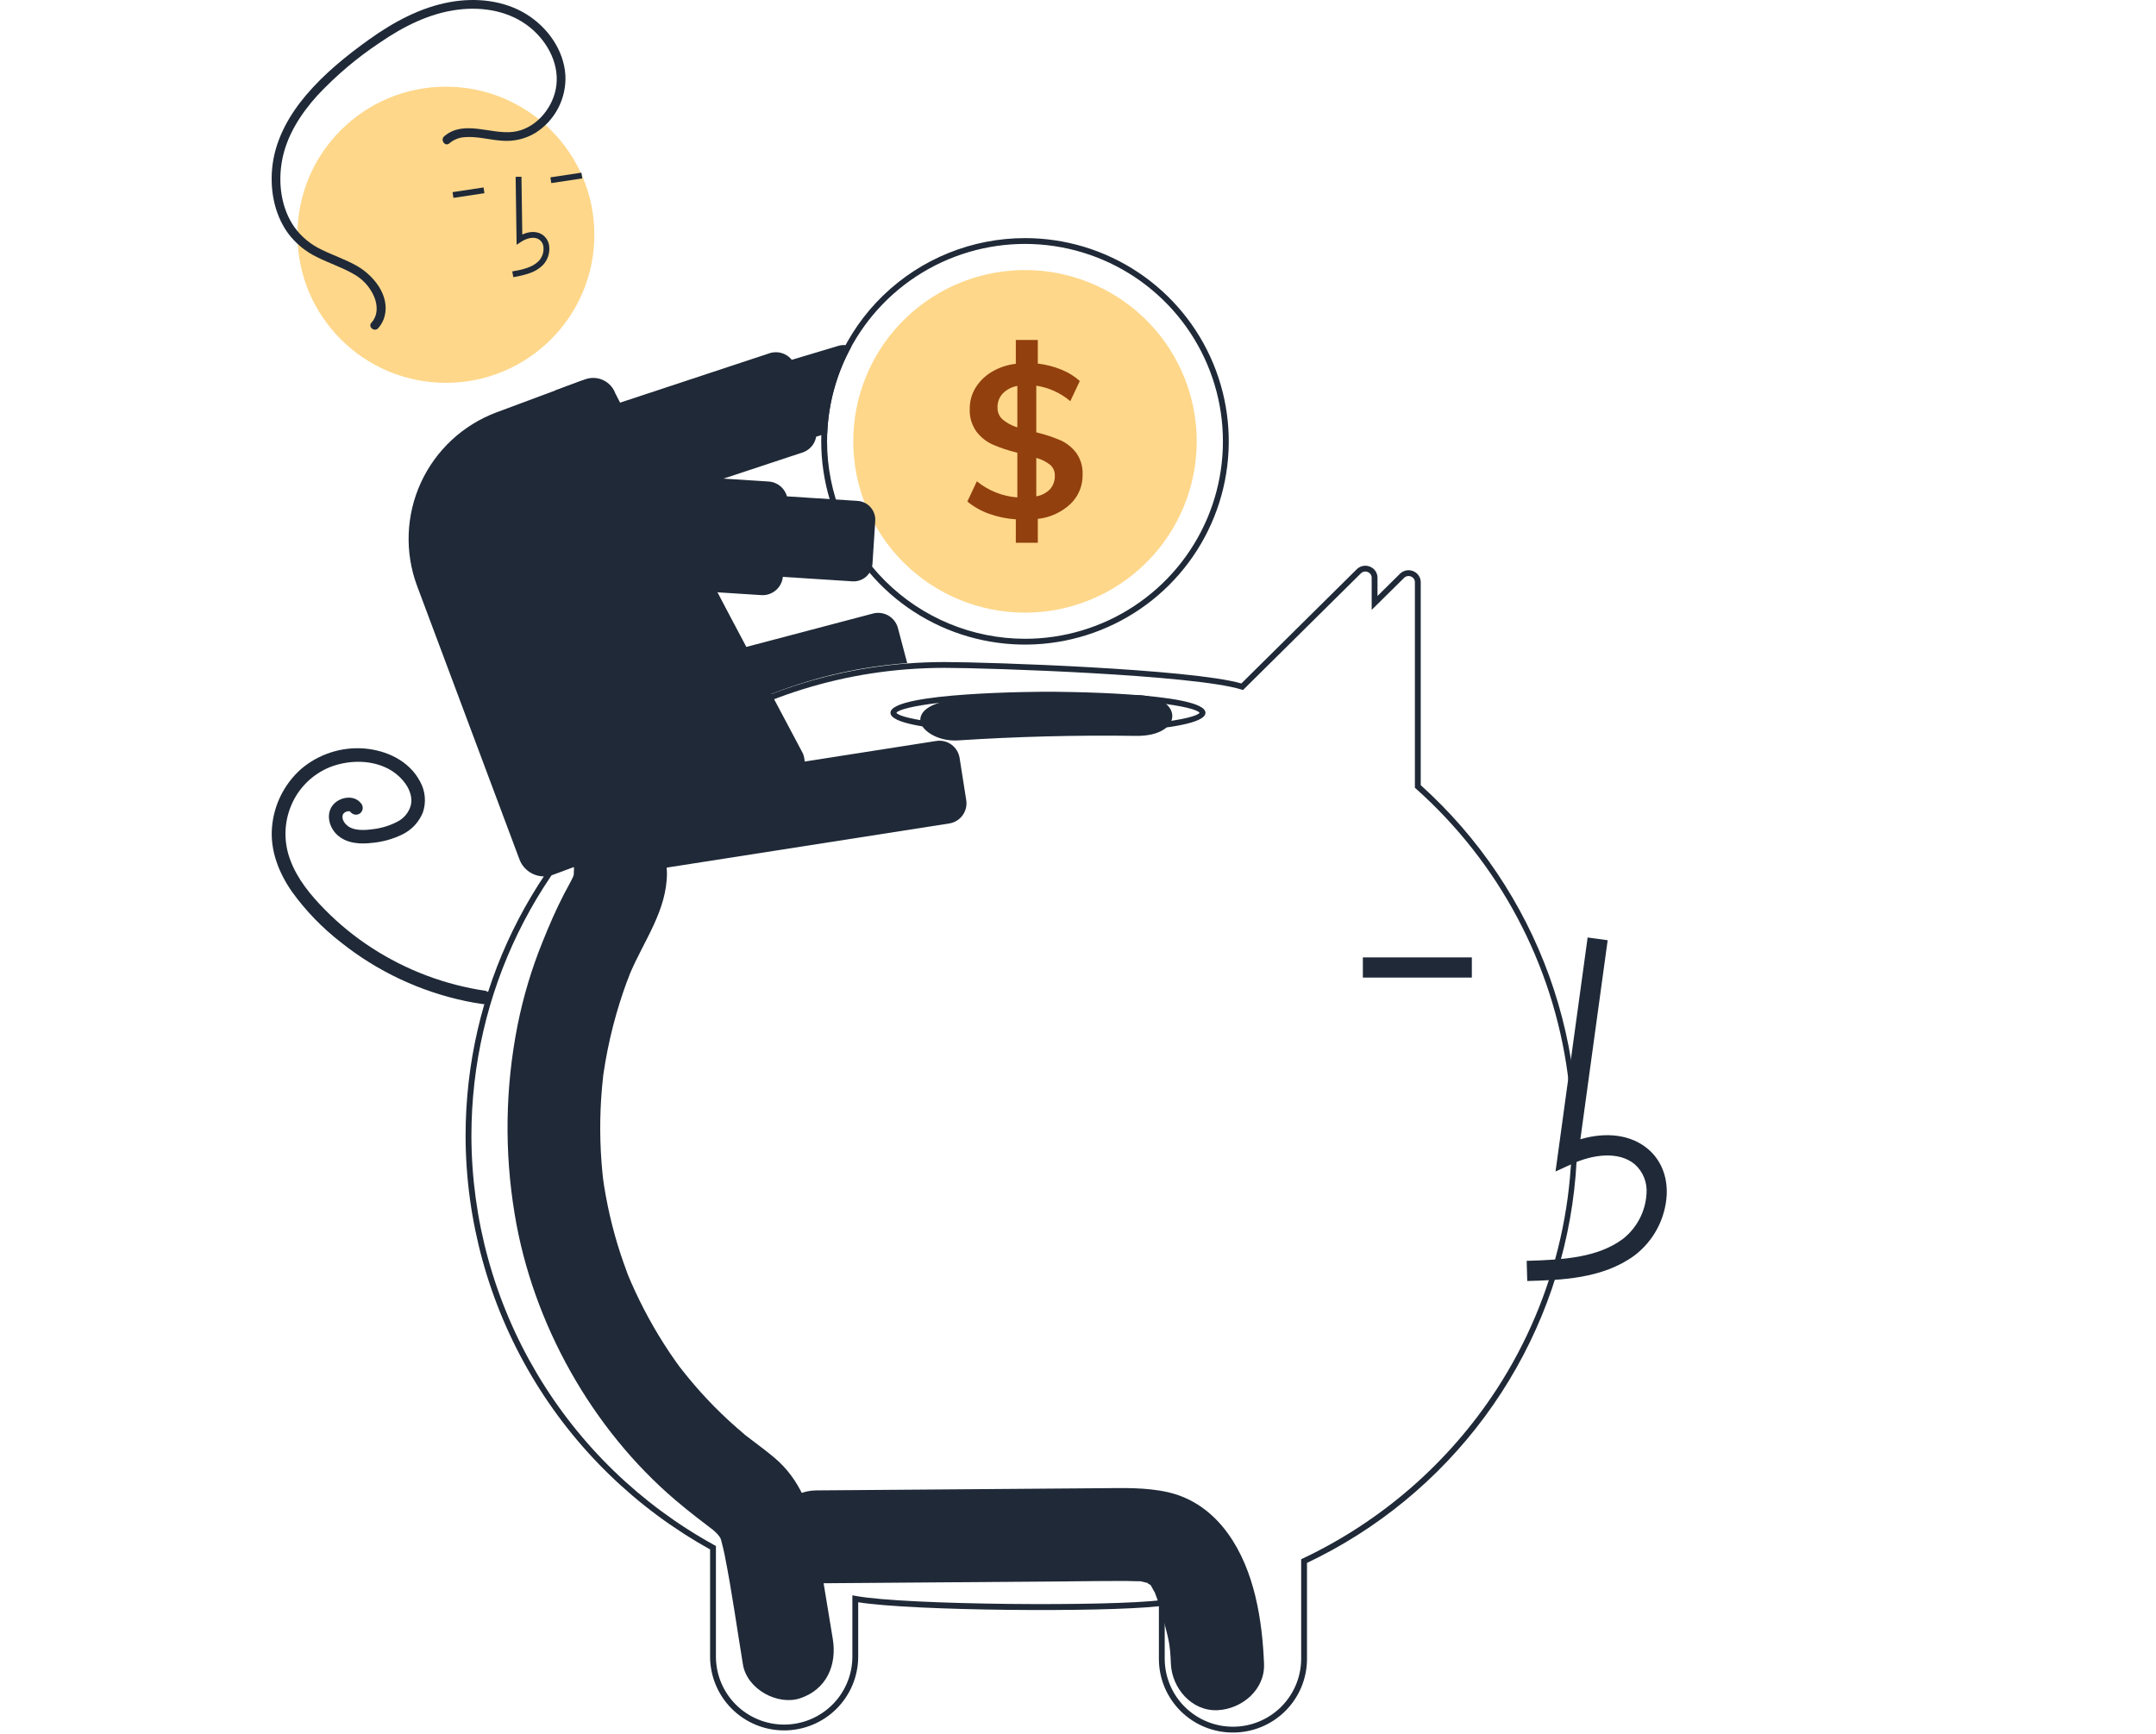 <svg width="230" height="185" viewBox="0 0 230 185" fill="none" xmlns="http://www.w3.org/2000/svg">
<path d="M131.027 163.665C129.436 161.443 127.284 159.818 124.577 159.209C122.217 158.679 119.79 158.769 117.391 158.788L87.054 159.021C84.456 159.041 81.965 161.287 82.086 163.978C82.206 166.646 84.27 168.956 87.054 168.934C95.941 168.866 104.827 168.798 113.714 168.729C115.809 168.713 117.905 168.676 120 168.682C120.47 168.684 120.939 168.709 121.409 168.714C121.523 168.715 121.605 168.714 121.663 168.712C121.678 168.716 121.69 168.72 121.709 168.726C121.954 168.793 122.206 168.839 122.452 168.903C122.366 168.905 122.612 169.059 122.736 169.111C122.753 169.144 122.789 169.203 122.85 169.295C122.934 169.453 123.184 169.933 123.194 169.918C123.57 170.865 123.88 171.837 124.122 172.827C124.699 175.011 124.826 175.467 124.909 177.515C125.014 180.103 127.119 182.595 129.878 182.472C132.48 182.356 134.959 180.29 134.846 177.515C134.656 172.839 133.834 167.587 131.027 163.665Z" fill="#1F2937"/>
<path d="M88.838 174.85C88.268 171.406 87.709 167.959 87.128 164.516C86.539 161.023 85.335 157.825 82.611 155.533C81.883 154.92 81.128 154.348 80.37 153.778C80.103 153.578 79.837 153.377 79.574 153.173C79.558 153.16 79.548 153.153 79.534 153.142C79.505 153.117 79.471 153.088 79.424 153.048C78.289 152.09 77.191 151.088 76.146 150.024C75.218 149.078 74.331 148.093 73.484 147.067C73.272 146.811 73.063 146.552 72.857 146.291C72.821 146.246 72.63 146 72.504 145.839C72.387 145.678 72.173 145.388 72.137 145.337C71.897 144.997 71.66 144.654 71.427 144.308C69.845 141.943 68.475 139.443 67.333 136.837C67.219 136.579 67.109 136.319 67.001 136.057C66.972 135.978 66.934 135.875 66.885 135.739C66.655 135.107 66.425 134.477 66.214 133.838C65.767 132.481 65.383 131.103 65.061 129.706C64.902 129.016 64.759 128.323 64.632 127.626C64.566 127.268 64.504 126.908 64.447 126.549C64.438 126.489 64.382 126.101 64.349 125.881C64.325 125.661 64.28 125.27 64.274 125.21C64.237 124.847 64.205 124.484 64.177 124.121C64.113 123.303 64.07 122.484 64.048 121.663C64.01 120.205 64.036 118.746 64.126 117.288C64.178 116.469 64.251 115.652 64.342 114.836C64.347 114.786 64.352 114.746 64.356 114.71C64.361 114.674 64.367 114.633 64.375 114.581C64.442 114.13 64.512 113.68 64.591 113.231C64.889 111.528 65.276 109.841 65.752 108.178C65.977 107.391 66.222 106.611 66.486 105.837C66.603 105.494 66.725 105.151 66.85 104.81C66.842 104.832 67.217 103.876 67.222 103.844C68.711 100.334 71.146 97.135 71.15 93.148C71.152 90.449 68.863 87.863 66.181 87.988C64.844 88.038 63.579 88.604 62.652 89.567C61.725 90.529 61.209 91.813 61.213 93.148C61.213 93.209 61.212 93.26 61.212 93.311C61.187 93.395 61.166 93.465 61.148 93.527C60.857 94.156 60.502 94.754 60.183 95.368C59.31 97.048 58.565 98.784 57.858 100.544C56.699 103.412 55.812 106.381 55.209 109.413C53.897 116.057 53.796 122.882 54.908 129.562C56.835 141.276 63.188 152.49 72.019 160.027C72.786 160.681 73.571 161.313 74.364 161.932C74.691 162.189 75.022 162.44 75.355 162.69C75.512 162.808 76.162 163.32 75.876 163.072C76.492 163.596 76.751 163.86 76.909 164.246C76.932 164.335 76.963 164.456 77.005 164.621C77.117 165.057 77.223 165.491 77.311 165.932C78.079 169.79 78.614 173.712 79.256 177.594C79.697 180.262 82.989 181.998 85.368 181.198C88.136 180.268 89.311 177.709 88.838 174.85Z" fill="#1F2937"/>
<path d="M131.529 184.855C129.443 184.861 127.439 184.04 125.958 182.574C124.477 181.107 123.64 179.115 123.63 177.033V171.379C117.696 172.041 97.377 171.888 91.552 170.954V176.807C91.537 178.887 90.697 180.876 89.218 182.342C87.738 183.807 85.737 184.629 83.652 184.629C81.567 184.629 79.567 183.807 78.087 182.342C76.607 180.876 75.768 178.887 75.752 176.807V165.316C67.864 160.944 61.287 154.551 56.702 146.797C52.117 139.043 49.688 130.208 49.668 121.205C49.668 105.768 56.681 91.368 68.908 81.697C76.858 75.387 86.517 71.592 96.645 70.8C98.02 70.692 99.403 70.638 100.756 70.638C105.523 70.638 127.032 71.373 132.429 72.922L144.735 60.74C144.916 60.559 145.147 60.435 145.398 60.385C145.65 60.335 145.911 60.361 146.148 60.459C146.386 60.554 146.591 60.718 146.734 60.931C146.877 61.144 146.952 61.395 146.95 61.651V63.588L149.346 61.22C149.527 61.039 149.758 60.915 150.009 60.865C150.261 60.815 150.521 60.84 150.758 60.939C150.997 61.034 151.201 61.198 151.345 61.411C151.488 61.624 151.564 61.875 151.562 62.131V83.775C157.736 89.328 162.443 96.315 165.263 104.117C168.084 111.919 168.932 120.295 167.732 128.502C166.532 136.709 163.321 144.494 158.384 151.167C153.447 157.84 146.937 163.195 139.429 166.757V177.033C139.419 179.115 138.581 181.107 137.101 182.574C135.62 184.04 133.616 184.861 131.529 184.855ZM124.251 170.676V177.033C124.266 178.949 125.04 180.78 126.403 182.129C127.767 183.478 129.609 184.235 131.529 184.235C133.45 184.235 135.292 183.478 136.655 182.129C138.019 180.78 138.792 178.949 138.808 177.033V166.366L138.985 166.282C147.409 162.294 154.561 156.055 159.645 148.258C166.124 138.308 168.819 126.372 167.241 114.612C165.663 102.852 159.917 92.043 151.044 84.143L150.94 84.051V62.131C150.943 61.998 150.904 61.867 150.829 61.757C150.755 61.646 150.648 61.561 150.524 61.513C150.4 61.46 150.263 61.446 150.131 61.472C149.999 61.498 149.878 61.563 149.784 61.659L146.329 65.073V61.651C146.331 61.518 146.293 61.387 146.218 61.276C146.144 61.166 146.037 61.081 145.912 61.033C145.788 60.98 145.651 60.966 145.519 60.992C145.387 61.019 145.266 61.084 145.172 61.18L132.603 73.623L132.424 73.567C127.407 72 105.56 71.258 100.756 71.258C99.419 71.258 98.052 71.311 96.694 71.418C86.689 72.2 77.147 75.949 69.294 82.182C57.216 91.735 50.289 105.959 50.289 121.205C50.31 130.129 52.725 138.884 57.284 146.561C61.843 154.238 68.379 160.558 76.213 164.863L76.374 164.951V176.807C76.389 178.722 77.163 180.554 78.527 181.903C79.89 183.251 81.732 184.008 83.652 184.008C85.572 184.008 87.415 183.251 88.778 181.903C90.141 180.554 90.915 178.722 90.931 176.807V170.213L91.299 170.282C96.533 171.264 118.573 171.419 123.9 170.722L124.251 170.676Z" fill="#1F2937"/>
<path d="M89.431 36.902L55.043 47.212C53.95 47.541 53.032 48.29 52.491 49.294C51.95 50.298 51.831 51.475 52.16 52.566C52.489 53.658 53.239 54.575 54.244 55.115C55.25 55.656 56.43 55.776 57.525 55.449L87.618 46.425L88.248 46.236C88.376 42.995 89.257 39.828 90.822 36.985C90.626 36.897 90.416 36.843 90.201 36.824C89.942 36.799 89.68 36.825 89.431 36.902Z" fill="#1F2937"/>
<path d="M56.93 57.647C56.473 57.646 56.029 57.502 55.659 57.235C55.289 56.968 55.013 56.592 54.869 56.16L52.718 49.686C52.628 49.416 52.593 49.13 52.614 48.846C52.634 48.562 52.711 48.285 52.839 48.031C52.967 47.776 53.144 47.549 53.36 47.363C53.576 47.177 53.827 47.035 54.098 46.946L82.086 37.692C82.357 37.602 82.643 37.567 82.928 37.588C83.213 37.608 83.49 37.685 83.746 37.812C84.001 37.94 84.228 38.117 84.415 38.332C84.601 38.548 84.743 38.798 84.833 39.068L86.984 45.541C87.163 46.074 87.127 46.655 86.884 47.161C86.641 47.668 86.21 48.06 85.682 48.255C85.656 48.265 85.63 48.274 85.603 48.282L57.616 57.536C57.395 57.609 57.163 57.647 56.93 57.647Z" fill="#1F2937"/>
<path d="M109.345 25.405C103.696 25.407 98.27 27.602 94.215 31.526C90.16 35.449 87.794 40.792 87.618 46.425C87.611 46.645 87.608 46.868 87.608 47.091C87.608 51.38 88.883 55.572 91.272 59.139C93.66 62.705 97.055 65.484 101.027 67.125C104.999 68.767 109.369 69.196 113.586 68.359C117.803 67.523 121.676 65.457 124.716 62.425C127.756 59.392 129.826 55.528 130.665 51.321C131.503 47.115 131.073 42.755 129.428 38.792C127.782 34.83 124.996 31.443 121.422 29.06C117.847 26.677 113.644 25.405 109.345 25.405ZM109.345 68.157C103.747 68.151 98.379 65.929 94.421 61.98C90.462 58.031 88.235 52.676 88.229 47.091C88.229 46.803 88.236 46.518 88.248 46.236C88.416 42.109 89.796 38.123 92.217 34.773C94.638 31.423 97.993 28.856 101.864 27.393C105.735 25.93 109.952 25.634 113.99 26.542C118.028 27.45 121.71 29.523 124.577 32.502C127.444 35.481 129.37 39.235 130.116 43.297C130.861 47.36 130.394 51.551 128.771 55.35C127.148 59.15 124.441 62.389 120.987 64.666C117.533 66.943 113.485 68.157 109.345 68.157Z" fill="#1F2937"/>
<path d="M127.666 47.091C127.666 51.938 125.736 56.587 122.3 60.015C118.864 63.443 114.204 65.368 109.345 65.368C104.486 65.368 99.826 63.443 96.39 60.015C92.954 56.587 91.024 51.938 91.024 47.091C91.024 46.511 91.052 45.941 91.105 45.378C91.546 40.699 93.777 36.37 97.334 33.289C100.89 30.209 105.5 28.613 110.205 28.833C114.91 29.054 119.349 31.073 122.601 34.473C125.852 37.873 127.666 42.392 127.666 47.091Z" fill="#FED78A"/>
<path d="M114.801 48.305C114.357 47.723 113.773 47.261 113.103 46.964C112.276 46.616 111.422 46.336 110.55 46.127V41.152C111.891 41.354 113.148 41.926 114.18 42.803L115.193 40.65C114.61 40.133 113.942 39.721 113.217 39.433C112.415 39.108 111.572 38.893 110.712 38.791V36.27H108.367V38.816C107.462 38.918 106.589 39.21 105.805 39.674C105.098 40.092 104.502 40.675 104.069 41.372C103.656 42.053 103.442 42.835 103.452 43.63C103.411 44.492 103.662 45.343 104.163 46.047C104.624 46.656 105.233 47.138 105.933 47.447C106.772 47.805 107.641 48.092 108.529 48.305V53.073C106.946 52.954 105.439 52.354 104.209 51.353L103.197 53.51C103.885 54.077 104.666 54.519 105.507 54.817C106.428 55.146 107.391 55.346 108.367 55.412V57.912H110.712V55.365C112.014 55.223 113.235 54.665 114.193 53.773C114.614 53.37 114.947 52.883 115.171 52.344C115.394 51.806 115.503 51.227 115.491 50.644C115.53 49.809 115.287 48.986 114.801 48.305ZM108.529 45.601C107.958 45.428 107.427 45.144 106.967 44.764C106.784 44.602 106.64 44.402 106.545 44.178C106.449 43.955 106.405 43.712 106.414 43.469C106.397 42.917 106.6 42.382 106.979 41.979C107.399 41.557 107.941 41.276 108.529 41.177V45.601ZM112.022 52.193C111.626 52.598 111.11 52.866 110.55 52.958V48.856C111.085 49 111.586 49.249 112.022 49.591C112.187 49.732 112.319 49.908 112.406 50.106C112.494 50.305 112.536 50.52 112.528 50.737C112.55 51.269 112.369 51.789 112.022 52.193Z" fill="#92400E"/>
<path d="M57.928 83.883C57.448 83.882 56.981 83.723 56.601 83.431C56.221 83.139 55.948 82.73 55.824 82.267L54.653 77.846C54.507 77.291 54.587 76.7 54.877 76.203C55.166 75.707 55.642 75.345 56.198 75.197L93.132 65.461C93.69 65.316 94.282 65.397 94.78 65.686C95.277 65.975 95.64 66.45 95.788 67.005L96.78 70.75L96.594 70.765C87.121 71.499 78.058 74.926 70.476 80.638L70.422 80.664L58.479 83.811C58.299 83.859 58.114 83.883 57.928 83.883Z" fill="#1F2937"/>
<path d="M51.811 105.719C47.478 105.08 43.335 103.517 39.662 101.136C37.843 99.958 36.159 98.584 34.64 97.038C33.141 95.513 31.706 93.779 30.964 91.748C30.25 89.868 30.286 87.786 31.067 85.933C31.837 84.091 33.307 82.629 35.156 81.867C37.016 81.127 39.263 81.048 41.073 81.858C41.936 82.235 42.682 82.835 43.236 83.595C43.493 83.945 43.684 84.34 43.798 84.759C43.904 85.139 43.914 85.539 43.826 85.923C43.72 86.307 43.533 86.664 43.277 86.97C43.021 87.276 42.703 87.523 42.344 87.696C41.553 88.101 40.695 88.362 39.812 88.467C38.924 88.587 37.648 88.697 36.934 87.986C36.787 87.845 36.672 87.675 36.595 87.487C36.541 87.343 36.523 87.188 36.541 87.035C36.531 87.103 36.584 86.889 36.581 86.897C36.57 86.929 36.521 87.006 36.591 86.888C36.612 86.849 36.637 86.811 36.663 86.775C36.639 86.806 36.588 86.857 36.68 86.769C36.757 86.686 36.855 86.625 36.964 86.595C37.007 86.582 37.051 86.572 37.094 86.56C37.203 86.531 36.985 86.562 37.097 86.558C37.14 86.557 37.184 86.558 37.227 86.556C37.337 86.551 37.118 86.526 37.224 86.553C37.265 86.563 37.305 86.573 37.346 86.586C37.433 86.613 37.283 86.522 37.343 86.59C37.412 86.671 37.27 86.512 37.349 86.59C37.388 86.628 37.425 86.669 37.46 86.712C37.597 86.847 37.782 86.923 37.975 86.923C38.167 86.923 38.352 86.847 38.489 86.712C38.622 86.574 38.696 86.39 38.696 86.198C38.696 86.007 38.622 85.823 38.489 85.685C37.772 84.797 36.354 85.017 35.628 85.767C34.702 86.724 35.068 88.24 35.969 89.075C36.989 90.02 38.433 90.086 39.745 89.927C40.853 89.821 41.933 89.517 42.934 89.028C43.927 88.541 44.704 87.703 45.115 86.677C45.3 86.13 45.366 85.549 45.31 84.974C45.253 84.399 45.075 83.842 44.787 83.341C43.629 81.169 41.231 80.056 38.86 79.863C37.64 79.767 36.413 79.914 35.25 80.295C34.087 80.676 33.011 81.283 32.085 82.082C30.3 83.685 29.201 85.912 29.015 88.301C28.808 90.778 29.771 93.183 31.175 95.183C32.646 97.214 34.401 99.024 36.386 100.559C40.267 103.65 44.82 105.792 49.68 106.813C50.258 106.933 50.84 107.035 51.424 107.119C51.61 107.164 51.806 107.137 51.972 107.043C52.139 106.948 52.263 106.795 52.319 106.612C52.369 106.427 52.344 106.229 52.249 106.062C52.154 105.894 51.996 105.771 51.811 105.719L51.811 105.719Z" fill="#1F2937"/>
<path d="M121.178 74.159C114.83 74.069 108.502 74.23 102.195 74.641C100.039 74.781 98.173 75.541 98.173 76.819C98.173 77.888 100.024 79.139 102.195 78.998C108.499 78.587 114.827 78.426 121.178 78.516C126.356 78.588 126.353 74.231 121.178 74.159Z" fill="#1F2937"/>
<path d="M111.796 78.3C111.11 78.3 94.995 78.274 94.995 76.053C94.995 73.833 111.11 73.807 111.796 73.807C112.482 73.807 128.597 73.833 128.597 76.053C128.597 78.274 112.482 78.3 111.796 78.3ZM95.625 76.053C96.066 76.727 101.989 77.68 111.796 77.68C121.602 77.68 127.526 76.727 127.967 76.053C127.526 75.38 121.602 74.427 111.796 74.427C101.989 74.427 96.066 75.38 95.625 76.053V76.053Z" fill="#1F2937"/>
<path d="M162.925 136.68C166.493 136.581 170.933 136.458 174.353 133.965C175.372 133.192 176.209 132.207 176.805 131.077C177.402 129.948 177.743 128.702 177.806 127.427C177.876 125.459 177.163 123.74 175.799 122.59C174.012 121.084 171.404 120.731 168.592 121.555L171.505 100.32L169.367 100.027L165.943 124.993L167.728 124.175C169.798 123.228 172.64 122.746 174.406 124.235C174.839 124.624 175.177 125.107 175.393 125.648C175.609 126.189 175.696 126.772 175.65 127.352C175.597 128.301 175.341 129.227 174.897 130.068C174.454 130.909 173.834 131.645 173.08 132.226C170.418 134.166 166.879 134.416 162.865 134.528L162.925 136.68Z" fill="#1F2937"/>
<path d="M157.014 102.151H145.39V104.304H157.014V102.151Z" fill="#1F2937"/>
<path d="M63.188 93.786C62.67 93.784 62.17 93.599 61.778 93.263C61.385 92.927 61.125 92.462 61.044 91.953L60.334 87.435C60.246 86.867 60.387 86.287 60.726 85.823C61.066 85.358 61.576 85.047 62.145 84.957L99.884 79.058C100.454 78.969 101.035 79.11 101.501 79.449C101.966 79.787 102.278 80.297 102.368 80.865L103.078 85.382C103.166 85.95 103.025 86.53 102.686 86.995C102.346 87.459 101.836 87.77 101.267 87.86L63.528 93.759C63.415 93.777 63.302 93.786 63.188 93.786Z" fill="#1F2937"/>
<path d="M47.569 40.847C56.316 40.847 63.406 33.774 63.406 25.048C63.406 16.322 56.316 9.249 47.569 9.249C38.823 9.249 31.733 16.322 31.733 25.048C31.733 33.774 38.823 40.847 47.569 40.847Z" fill="#FED78A"/>
<path d="M56.536 29.136C57.042 28.959 57.505 28.677 57.892 28.307C58.148 28.044 58.344 27.727 58.465 27.38C58.586 27.033 58.629 26.664 58.592 26.299C58.571 26.038 58.489 25.786 58.354 25.562C58.218 25.339 58.033 25.149 57.812 25.009C57.239 24.657 56.482 24.67 55.717 25.024L55.629 18.857L55.008 18.866L55.112 26.116L55.584 25.806C56.133 25.448 56.92 25.189 57.487 25.537C57.627 25.628 57.744 25.752 57.829 25.896C57.913 26.041 57.964 26.203 57.975 26.37C58.001 26.642 57.968 26.917 57.879 27.175C57.789 27.433 57.644 27.669 57.455 27.867C56.782 28.534 55.785 28.757 54.648 28.961L54.758 29.571C55.362 29.479 55.958 29.334 56.536 29.136Z" fill="#1F2937"/>
<path d="M62.024 18.424L58.717 18.923L58.81 19.536L62.117 19.036L62.024 18.424Z" fill="#1F2937"/>
<path d="M51.585 20.001L48.278 20.5L48.371 21.113L51.678 20.613L51.585 20.001Z" fill="#1F2937"/>
<path d="M58.035 93.509C57.466 93.508 56.91 93.334 56.442 93.01C55.974 92.686 55.616 92.228 55.416 91.696L44.497 62.523C43.162 58.945 43.305 54.985 44.893 51.512C46.482 48.039 49.386 45.336 52.969 43.997L61.848 40.689C62.191 40.56 62.557 40.501 62.923 40.513C63.29 40.526 63.65 40.611 63.984 40.763C64.317 40.911 64.616 41.124 64.866 41.39C65.115 41.655 65.309 41.967 65.436 42.308L85.662 80.407C85.794 80.751 85.856 81.117 85.844 81.484C85.834 81.852 85.75 82.213 85.598 82.549C85.446 82.884 85.23 83.186 84.96 83.437C84.691 83.688 84.375 83.884 84.03 84.013L59.012 93.332C58.7 93.449 58.369 93.509 58.035 93.509Z" fill="#1F2937"/>
<path d="M59.154 41.693L79.223 68.466L65.644 41.974C65.531 41.664 65.359 41.38 65.137 41.138C64.915 40.895 64.647 40.698 64.348 40.559C64.05 40.419 63.727 40.34 63.398 40.325C63.069 40.31 62.74 40.36 62.43 40.472L59.154 41.693Z" fill="#1F2937"/>
<path d="M90.931 62.026L55.098 59.723C54.533 59.687 53.981 59.54 53.473 59.291C52.965 59.041 52.511 58.695 52.138 58.271C51.764 57.847 51.478 57.353 51.295 56.819C51.113 56.284 51.037 55.719 51.074 55.156C51.11 54.592 51.257 54.041 51.507 53.535C51.757 53.028 52.104 52.575 52.529 52.203C52.955 51.83 53.449 51.544 53.985 51.362C54.52 51.18 55.087 51.105 55.652 51.141L91.485 53.444C91.75 53.461 92.008 53.53 92.246 53.646C92.484 53.763 92.697 53.925 92.871 54.124C93.046 54.322 93.181 54.554 93.266 54.804C93.352 55.054 93.387 55.319 93.37 55.583L93.075 60.146C93.041 60.679 92.796 61.176 92.393 61.529C91.991 61.881 91.465 62.06 90.931 62.026Z" fill="#1F2937"/>
<path d="M81.356 63.502C81.309 63.502 81.261 63.501 81.214 63.497H81.214L51.789 61.607C51.504 61.588 51.226 61.514 50.97 61.389C50.714 61.263 50.485 61.088 50.296 60.874C50.108 60.66 49.963 60.412 49.871 60.142C49.779 59.873 49.741 59.587 49.76 59.303L50.263 51.51C50.281 51.225 50.355 50.947 50.481 50.692C50.607 50.436 50.783 50.208 50.997 50.02C51.212 49.832 51.461 49.688 51.731 49.596C52.001 49.504 52.287 49.467 52.572 49.485L81.996 51.376C82.571 51.413 83.108 51.677 83.488 52.109C83.869 52.54 84.062 53.105 84.026 53.679L83.523 61.473C83.495 61.891 83.347 62.291 83.097 62.627C82.846 62.963 82.504 63.219 82.111 63.366C81.869 63.456 81.614 63.502 81.356 63.502Z" fill="#1F2937"/>
<path d="M47.388 14.542C49.471 12.754 52.332 14.353 54.722 14.073C57.007 13.806 58.812 11.76 59.273 9.587C59.811 7.052 58.492 4.511 56.548 2.931C54.419 1.199 51.594 0.702 48.918 1.023C45.851 1.39 43.046 2.816 40.529 4.542C38.099 6.155 35.865 8.044 33.871 10.17C32.085 12.138 30.572 14.483 30.088 17.131C29.649 19.537 29.985 22.204 31.41 24.242C32.167 25.287 33.18 26.12 34.352 26.66C35.575 27.259 36.879 27.688 38.064 28.365C39.855 29.389 41.596 31.512 41.035 33.721C40.914 34.204 40.677 34.65 40.343 35.02C39.943 35.463 39.22 34.877 39.622 34.432C40.327 33.65 40.3 32.608 39.923 31.674C39.476 30.623 38.684 29.754 37.677 29.21C36.437 28.503 35.068 28.067 33.797 27.422C32.581 26.834 31.525 25.961 30.72 24.878C29.199 22.769 28.744 20.025 29.089 17.486C29.462 14.739 30.877 12.242 32.651 10.15C34.581 7.873 36.952 5.946 39.374 4.214C41.974 2.357 44.845 0.786 48.023 0.218C50.777 -0.274 53.763 0.029 56.171 1.526C58.419 2.924 60.144 5.329 60.315 8.015C60.377 9.238 60.111 10.455 59.544 11.54C58.978 12.626 58.132 13.542 57.093 14.193C56.027 14.83 54.788 15.116 53.55 15.012C52.227 14.928 50.902 14.523 49.57 14.636C48.967 14.672 48.393 14.903 47.934 15.295C47.479 15.685 46.937 14.929 47.388 14.542V14.542Z" fill="#1F2937"/>
</svg>
